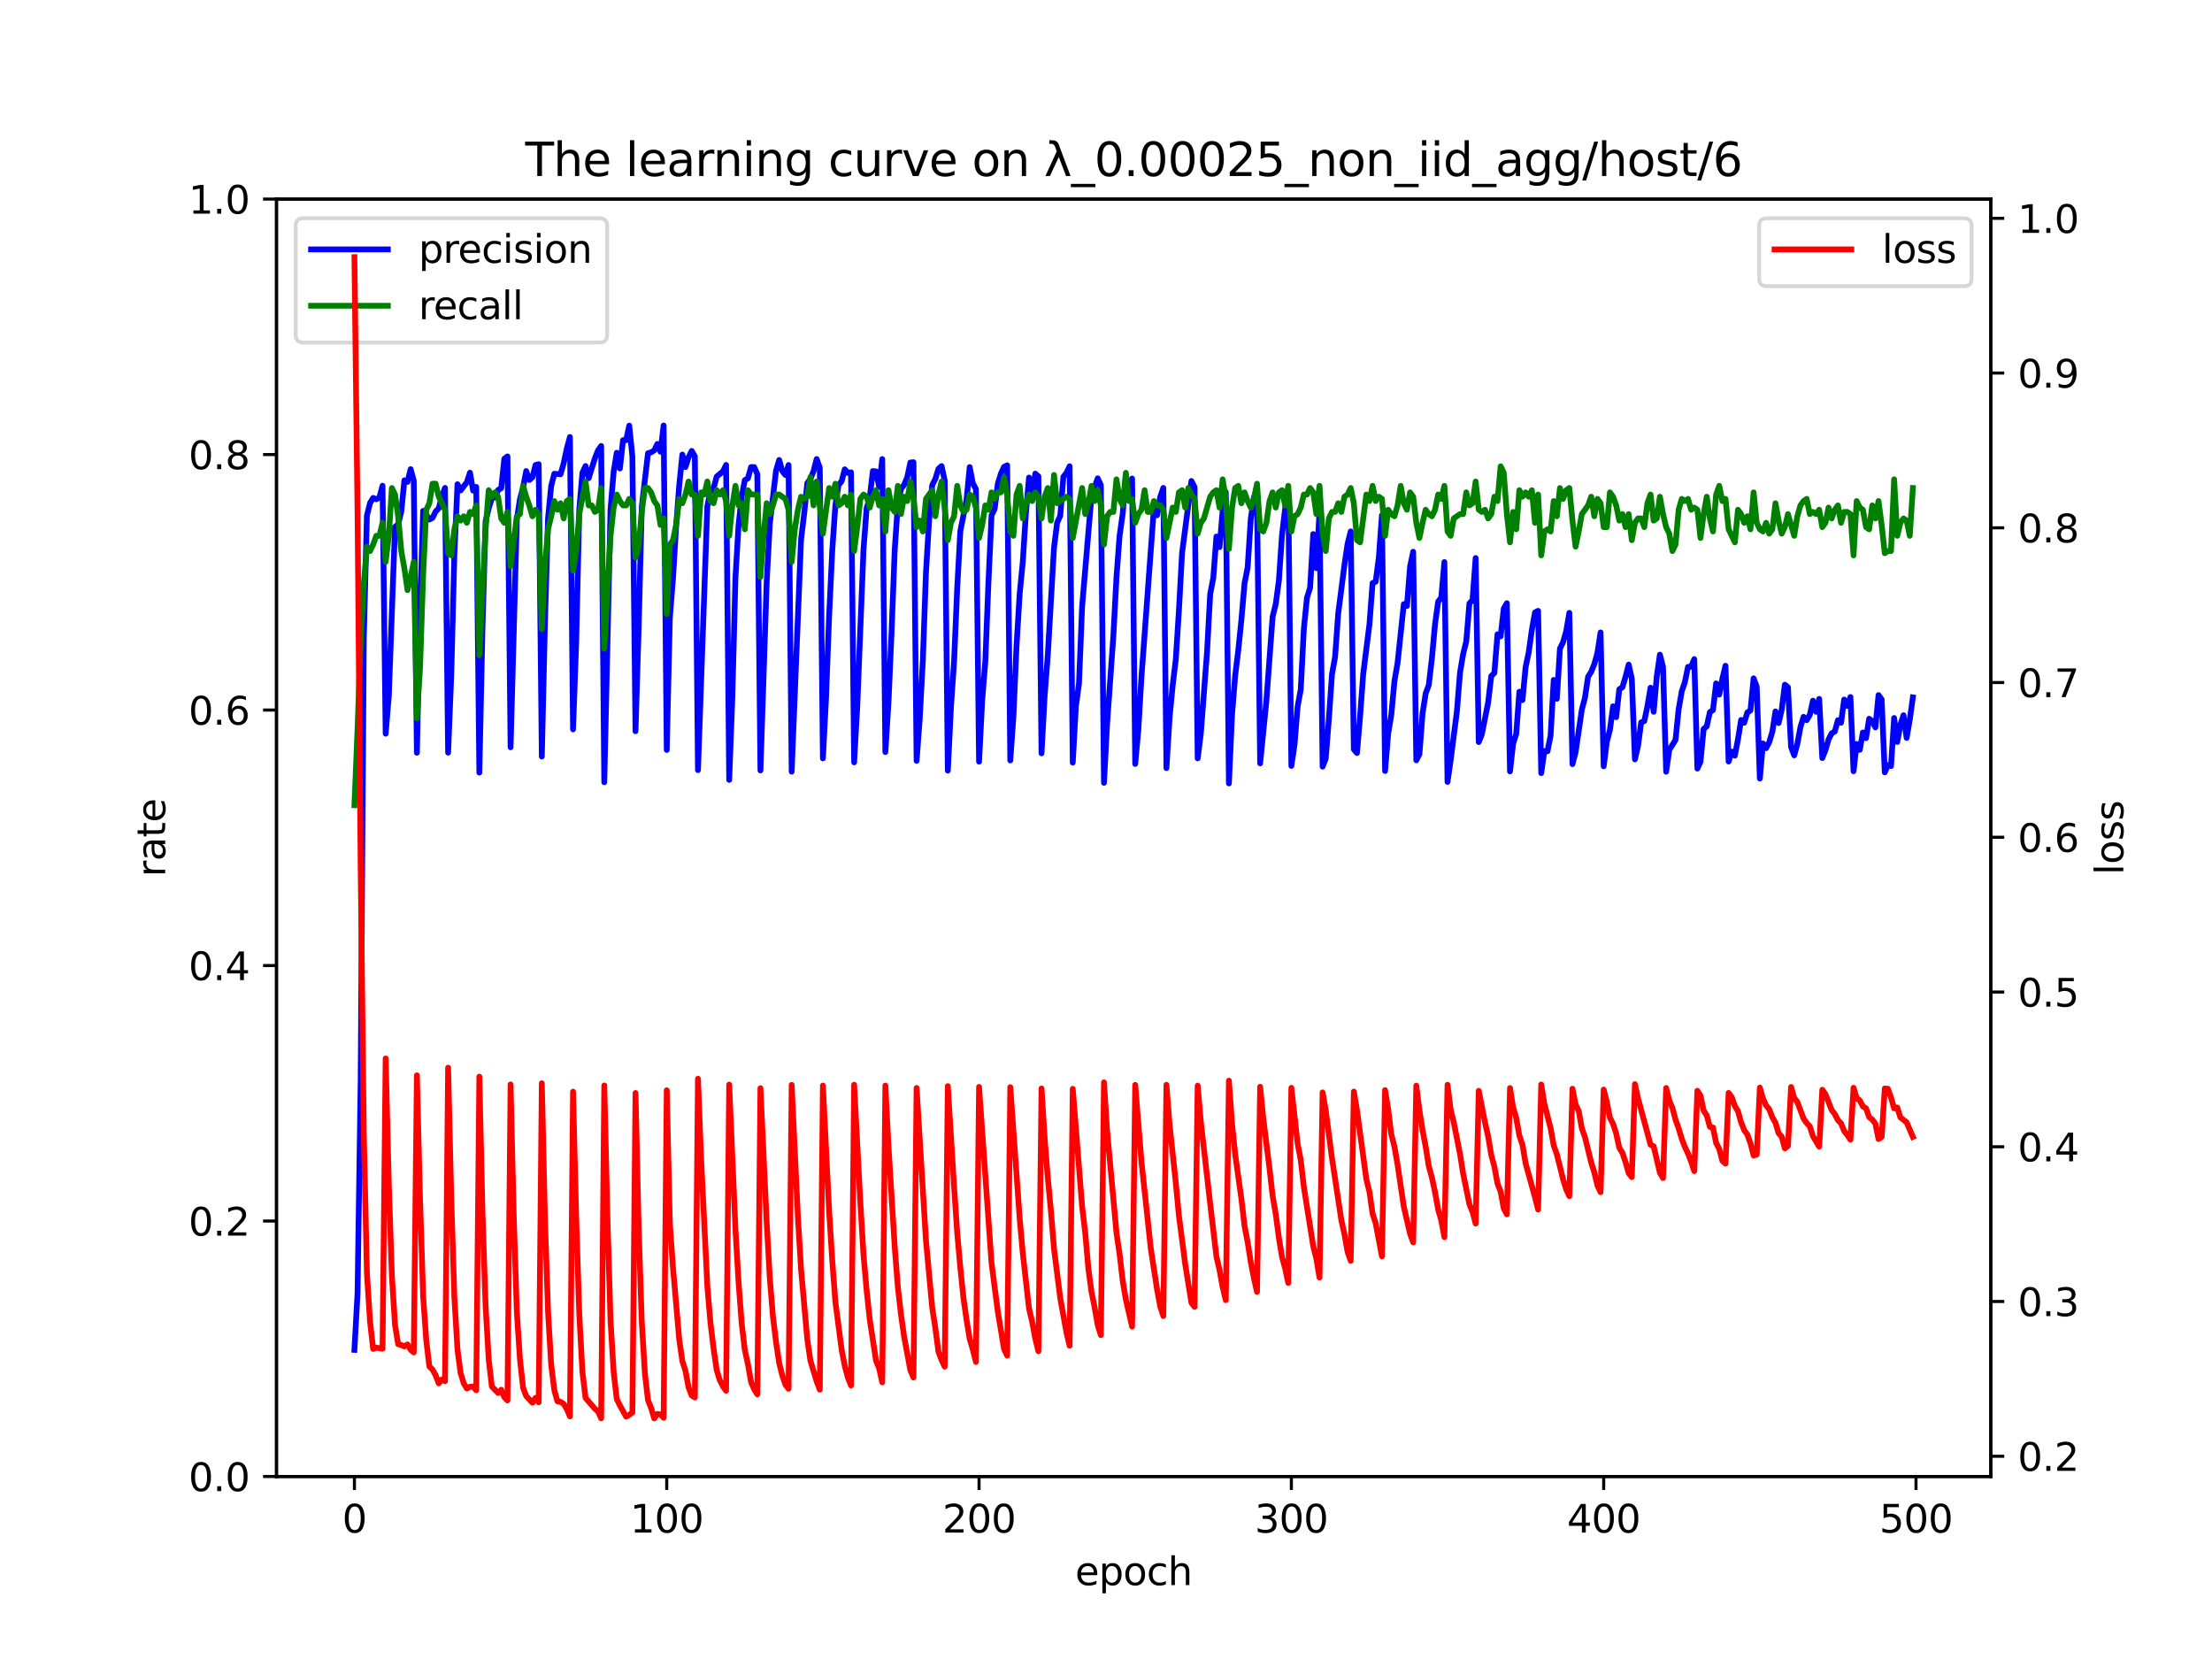 <?xml version="1.0" encoding="utf-8" standalone="no"?>
<!DOCTYPE svg PUBLIC "-//W3C//DTD SVG 1.1//EN"
  "http://www.w3.org/Graphics/SVG/1.1/DTD/svg11.dtd">
<svg xmlns:xlink="http://www.w3.org/1999/xlink" width="576pt" height="432pt" viewBox="0 0 576 432" xmlns="http://www.w3.org/2000/svg" version="1.1">
 <defs>
  <style type="text/css">*{stroke-linejoin: round; stroke-linecap: butt}</style>
 </defs>
 <g id="figure_1">
  <g id="patch_1">
   <path d="M 0 432 
L 576 432 
L 576 0 
L 0 0 
z
" style="fill: #ffffff"/>
  </g>
  <g id="axes_1">
   <g id="patch_2">
    <path d="M 72 384.48 
L 518.4 384.48 
L 518.4 51.84 
L 72 51.84 
z
" style="fill: #ffffff"/>
   </g>
   <g id="matplotlib.axis_1">
    <g id="xtick_1">
     <g id="line2d_1">
      <defs>
       <path id="m3475f35872" d="M 0 0 
L 0 3.5 
" style="stroke: #000000; stroke-width: 0.8"/>
      </defs>
      <g>
       <use xlink:href="#m3475f35872" x="92.291" y="384.48" style="stroke: #000000; stroke-width: 0.8"/>
      </g>
     </g>
     <g id="text_1">
      <!-- 0 -->
      <g transform="translate(89.11 399.078) scale(0.1 -0.1)">
       <defs>
        <path id="DejaVuSans-30" d="M 2034 4250 
Q 1547 4250 1301 3770 
Q 1056 3291 1056 2328 
Q 1056 1369 1301 889 
Q 1547 409 2034 409 
Q 2525 409 2770 889 
Q 3016 1369 3016 2328 
Q 3016 3291 2770 3770 
Q 2525 4250 2034 4250 
z
M 2034 4750 
Q 2819 4750 3233 4129 
Q 3647 3509 3647 2328 
Q 3647 1150 3233 529 
Q 2819 -91 2034 -91 
Q 1250 -91 836 529 
Q 422 1150 422 2328 
Q 422 3509 836 4129 
Q 1250 4750 2034 4750 
z
" transform="scale(0.016)"/>
       </defs>
       <use xlink:href="#DejaVuSans-30"/>
      </g>
     </g>
    </g>
    <g id="xtick_2">
     <g id="line2d_2">
      <g>
       <use xlink:href="#m3475f35872" x="173.617" y="384.48" style="stroke: #000000; stroke-width: 0.8"/>
      </g>
     </g>
     <g id="text_2">
      <!-- 100 -->
      <g transform="translate(164.073 399.078) scale(0.1 -0.1)">
       <defs>
        <path id="DejaVuSans-31" d="M 794 531 
L 1825 531 
L 1825 4091 
L 703 3866 
L 703 4441 
L 1819 4666 
L 2450 4666 
L 2450 531 
L 3481 531 
L 3481 0 
L 794 0 
L 794 531 
z
" transform="scale(0.016)"/>
       </defs>
       <use xlink:href="#DejaVuSans-31"/>
       <use xlink:href="#DejaVuSans-30" x="63.623"/>
       <use xlink:href="#DejaVuSans-30" x="127.246"/>
      </g>
     </g>
    </g>
    <g id="xtick_3">
     <g id="line2d_3">
      <g>
       <use xlink:href="#m3475f35872" x="254.943" y="384.48" style="stroke: #000000; stroke-width: 0.8"/>
      </g>
     </g>
     <g id="text_3">
      <!-- 200 -->
      <g transform="translate(245.4 399.078) scale(0.1 -0.1)">
       <defs>
        <path id="DejaVuSans-32" d="M 1228 531 
L 3431 531 
L 3431 0 
L 469 0 
L 469 531 
Q 828 903 1448 1529 
Q 2069 2156 2228 2338 
Q 2531 2678 2651 2914 
Q 2772 3150 2772 3378 
Q 2772 3750 2511 3984 
Q 2250 4219 1831 4219 
Q 1534 4219 1204 4116 
Q 875 4013 500 3803 
L 500 4441 
Q 881 4594 1212 4672 
Q 1544 4750 1819 4750 
Q 2544 4750 2975 4387 
Q 3406 4025 3406 3419 
Q 3406 3131 3298 2873 
Q 3191 2616 2906 2266 
Q 2828 2175 2409 1742 
Q 1991 1309 1228 531 
z
" transform="scale(0.016)"/>
       </defs>
       <use xlink:href="#DejaVuSans-32"/>
       <use xlink:href="#DejaVuSans-30" x="63.623"/>
       <use xlink:href="#DejaVuSans-30" x="127.246"/>
      </g>
     </g>
    </g>
    <g id="xtick_4">
     <g id="line2d_4">
      <g>
       <use xlink:href="#m3475f35872" x="336.27" y="384.48" style="stroke: #000000; stroke-width: 0.8"/>
      </g>
     </g>
     <g id="text_4">
      <!-- 300 -->
      <g transform="translate(326.726 399.078) scale(0.1 -0.1)">
       <defs>
        <path id="DejaVuSans-33" d="M 2597 2516 
Q 3050 2419 3304 2112 
Q 3559 1806 3559 1356 
Q 3559 666 3084 287 
Q 2609 -91 1734 -91 
Q 1441 -91 1130 -33 
Q 819 25 488 141 
L 488 750 
Q 750 597 1062 519 
Q 1375 441 1716 441 
Q 2309 441 2620 675 
Q 2931 909 2931 1356 
Q 2931 1769 2642 2001 
Q 2353 2234 1838 2234 
L 1294 2234 
L 1294 2753 
L 1863 2753 
Q 2328 2753 2575 2939 
Q 2822 3125 2822 3475 
Q 2822 3834 2567 4026 
Q 2313 4219 1838 4219 
Q 1578 4219 1281 4162 
Q 984 4106 628 3988 
L 628 4550 
Q 988 4650 1302 4700 
Q 1616 4750 1894 4750 
Q 2613 4750 3031 4423 
Q 3450 4097 3450 3541 
Q 3450 3153 3228 2886 
Q 3006 2619 2597 2516 
z
" transform="scale(0.016)"/>
       </defs>
       <use xlink:href="#DejaVuSans-33"/>
       <use xlink:href="#DejaVuSans-30" x="63.623"/>
       <use xlink:href="#DejaVuSans-30" x="127.246"/>
      </g>
     </g>
    </g>
    <g id="xtick_5">
     <g id="line2d_5">
      <g>
       <use xlink:href="#m3475f35872" x="417.596" y="384.48" style="stroke: #000000; stroke-width: 0.8"/>
      </g>
     </g>
     <g id="text_5">
      <!-- 400 -->
      <g transform="translate(408.052 399.078) scale(0.1 -0.1)">
       <defs>
        <path id="DejaVuSans-34" d="M 2419 4116 
L 825 1625 
L 2419 1625 
L 2419 4116 
z
M 2253 4666 
L 3047 4666 
L 3047 1625 
L 3713 1625 
L 3713 1100 
L 3047 1100 
L 3047 0 
L 2419 0 
L 2419 1100 
L 313 1100 
L 313 1709 
L 2253 4666 
z
" transform="scale(0.016)"/>
       </defs>
       <use xlink:href="#DejaVuSans-34"/>
       <use xlink:href="#DejaVuSans-30" x="63.623"/>
       <use xlink:href="#DejaVuSans-30" x="127.246"/>
      </g>
     </g>
    </g>
    <g id="xtick_6">
     <g id="line2d_6">
      <g>
       <use xlink:href="#m3475f35872" x="498.922" y="384.48" style="stroke: #000000; stroke-width: 0.8"/>
      </g>
     </g>
     <g id="text_6">
      <!-- 500 -->
      <g transform="translate(489.379 399.078) scale(0.1 -0.1)">
       <defs>
        <path id="DejaVuSans-35" d="M 691 4666 
L 3169 4666 
L 3169 4134 
L 1269 4134 
L 1269 2991 
Q 1406 3038 1543 3061 
Q 1681 3084 1819 3084 
Q 2600 3084 3056 2656 
Q 3513 2228 3513 1497 
Q 3513 744 3044 326 
Q 2575 -91 1722 -91 
Q 1428 -91 1123 -41 
Q 819 9 494 109 
L 494 744 
Q 775 591 1075 516 
Q 1375 441 1709 441 
Q 2250 441 2565 725 
Q 2881 1009 2881 1497 
Q 2881 1984 2565 2268 
Q 2250 2553 1709 2553 
Q 1456 2553 1204 2497 
Q 953 2441 691 2322 
L 691 4666 
z
" transform="scale(0.016)"/>
       </defs>
       <use xlink:href="#DejaVuSans-35"/>
       <use xlink:href="#DejaVuSans-30" x="63.623"/>
       <use xlink:href="#DejaVuSans-30" x="127.246"/>
      </g>
     </g>
    </g>
    <g id="text_7">
     <!-- epoch -->
     <g transform="translate(279.972 412.757) scale(0.1 -0.1)">
      <defs>
       <path id="DejaVuSans-65" d="M 3597 1894 
L 3597 1613 
L 953 1613 
Q 991 1019 1311 708 
Q 1631 397 2203 397 
Q 2534 397 2845 478 
Q 3156 559 3463 722 
L 3463 178 
Q 3153 47 2828 -22 
Q 2503 -91 2169 -91 
Q 1331 -91 842 396 
Q 353 884 353 1716 
Q 353 2575 817 3079 
Q 1281 3584 2069 3584 
Q 2775 3584 3186 3129 
Q 3597 2675 3597 1894 
z
M 3022 2063 
Q 3016 2534 2758 2815 
Q 2500 3097 2075 3097 
Q 1594 3097 1305 2825 
Q 1016 2553 972 2059 
L 3022 2063 
z
" transform="scale(0.016)"/>
       <path id="DejaVuSans-70" d="M 1159 525 
L 1159 -1331 
L 581 -1331 
L 581 3500 
L 1159 3500 
L 1159 2969 
Q 1341 3281 1617 3432 
Q 1894 3584 2278 3584 
Q 2916 3584 3314 3078 
Q 3713 2572 3713 1747 
Q 3713 922 3314 415 
Q 2916 -91 2278 -91 
Q 1894 -91 1617 61 
Q 1341 213 1159 525 
z
M 3116 1747 
Q 3116 2381 2855 2742 
Q 2594 3103 2138 3103 
Q 1681 3103 1420 2742 
Q 1159 2381 1159 1747 
Q 1159 1113 1420 752 
Q 1681 391 2138 391 
Q 2594 391 2855 752 
Q 3116 1113 3116 1747 
z
" transform="scale(0.016)"/>
       <path id="DejaVuSans-6f" d="M 1959 3097 
Q 1497 3097 1228 2736 
Q 959 2375 959 1747 
Q 959 1119 1226 758 
Q 1494 397 1959 397 
Q 2419 397 2687 759 
Q 2956 1122 2956 1747 
Q 2956 2369 2687 2733 
Q 2419 3097 1959 3097 
z
M 1959 3584 
Q 2709 3584 3137 3096 
Q 3566 2609 3566 1747 
Q 3566 888 3137 398 
Q 2709 -91 1959 -91 
Q 1206 -91 779 398 
Q 353 888 353 1747 
Q 353 2609 779 3096 
Q 1206 3584 1959 3584 
z
" transform="scale(0.016)"/>
       <path id="DejaVuSans-63" d="M 3122 3366 
L 3122 2828 
Q 2878 2963 2633 3030 
Q 2388 3097 2138 3097 
Q 1578 3097 1268 2742 
Q 959 2388 959 1747 
Q 959 1106 1268 751 
Q 1578 397 2138 397 
Q 2388 397 2633 464 
Q 2878 531 3122 666 
L 3122 134 
Q 2881 22 2623 -34 
Q 2366 -91 2075 -91 
Q 1284 -91 818 406 
Q 353 903 353 1747 
Q 353 2603 823 3093 
Q 1294 3584 2113 3584 
Q 2378 3584 2631 3529 
Q 2884 3475 3122 3366 
z
" transform="scale(0.016)"/>
       <path id="DejaVuSans-68" d="M 3513 2113 
L 3513 0 
L 2938 0 
L 2938 2094 
Q 2938 2591 2744 2837 
Q 2550 3084 2163 3084 
Q 1697 3084 1428 2787 
Q 1159 2491 1159 1978 
L 1159 0 
L 581 0 
L 581 4863 
L 1159 4863 
L 1159 2956 
Q 1366 3272 1645 3428 
Q 1925 3584 2291 3584 
Q 2894 3584 3203 3211 
Q 3513 2838 3513 2113 
z
" transform="scale(0.016)"/>
      </defs>
      <use xlink:href="#DejaVuSans-65"/>
      <use xlink:href="#DejaVuSans-70" x="61.523"/>
      <use xlink:href="#DejaVuSans-6f" x="125"/>
      <use xlink:href="#DejaVuSans-63" x="186.182"/>
      <use xlink:href="#DejaVuSans-68" x="241.162"/>
     </g>
    </g>
   </g>
   <g id="matplotlib.axis_2">
    <g id="ytick_1">
     <g id="line2d_7">
      <defs>
       <path id="me3a78843a2" d="M 0 0 
L -3.5 0 
" style="stroke: #000000; stroke-width: 0.8"/>
      </defs>
      <g>
       <use xlink:href="#me3a78843a2" x="72" y="384.48" style="stroke: #000000; stroke-width: 0.8"/>
      </g>
     </g>
     <g id="text_8">
      <!-- 0.0 -->
      <g transform="translate(49.097 388.279) scale(0.1 -0.1)">
       <defs>
        <path id="DejaVuSans-2e" d="M 684 794 
L 1344 794 
L 1344 0 
L 684 0 
L 684 794 
z
" transform="scale(0.016)"/>
       </defs>
       <use xlink:href="#DejaVuSans-30"/>
       <use xlink:href="#DejaVuSans-2e" x="63.623"/>
       <use xlink:href="#DejaVuSans-30" x="95.41"/>
      </g>
     </g>
    </g>
    <g id="ytick_2">
     <g id="line2d_8">
      <g>
       <use xlink:href="#me3a78843a2" x="72" y="317.952" style="stroke: #000000; stroke-width: 0.8"/>
      </g>
     </g>
     <g id="text_9">
      <!-- 0.2 -->
      <g transform="translate(49.097 321.751) scale(0.1 -0.1)">
       <use xlink:href="#DejaVuSans-30"/>
       <use xlink:href="#DejaVuSans-2e" x="63.623"/>
       <use xlink:href="#DejaVuSans-32" x="95.41"/>
      </g>
     </g>
    </g>
    <g id="ytick_3">
     <g id="line2d_9">
      <g>
       <use xlink:href="#me3a78843a2" x="72" y="251.424" style="stroke: #000000; stroke-width: 0.8"/>
      </g>
     </g>
     <g id="text_10">
      <!-- 0.4 -->
      <g transform="translate(49.097 255.223) scale(0.1 -0.1)">
       <use xlink:href="#DejaVuSans-30"/>
       <use xlink:href="#DejaVuSans-2e" x="63.623"/>
       <use xlink:href="#DejaVuSans-34" x="95.41"/>
      </g>
     </g>
    </g>
    <g id="ytick_4">
     <g id="line2d_10">
      <g>
       <use xlink:href="#me3a78843a2" x="72" y="184.896" style="stroke: #000000; stroke-width: 0.8"/>
      </g>
     </g>
     <g id="text_11">
      <!-- 0.6 -->
      <g transform="translate(49.097 188.695) scale(0.1 -0.1)">
       <defs>
        <path id="DejaVuSans-36" d="M 2113 2584 
Q 1688 2584 1439 2293 
Q 1191 2003 1191 1497 
Q 1191 994 1439 701 
Q 1688 409 2113 409 
Q 2538 409 2786 701 
Q 3034 994 3034 1497 
Q 3034 2003 2786 2293 
Q 2538 2584 2113 2584 
z
M 3366 4563 
L 3366 3988 
Q 3128 4100 2886 4159 
Q 2644 4219 2406 4219 
Q 1781 4219 1451 3797 
Q 1122 3375 1075 2522 
Q 1259 2794 1537 2939 
Q 1816 3084 2150 3084 
Q 2853 3084 3261 2657 
Q 3669 2231 3669 1497 
Q 3669 778 3244 343 
Q 2819 -91 2113 -91 
Q 1303 -91 875 529 
Q 447 1150 447 2328 
Q 447 3434 972 4092 
Q 1497 4750 2381 4750 
Q 2619 4750 2861 4703 
Q 3103 4656 3366 4563 
z
" transform="scale(0.016)"/>
       </defs>
       <use xlink:href="#DejaVuSans-30"/>
       <use xlink:href="#DejaVuSans-2e" x="63.623"/>
       <use xlink:href="#DejaVuSans-36" x="95.41"/>
      </g>
     </g>
    </g>
    <g id="ytick_5">
     <g id="line2d_11">
      <g>
       <use xlink:href="#me3a78843a2" x="72" y="118.368" style="stroke: #000000; stroke-width: 0.8"/>
      </g>
     </g>
     <g id="text_12">
      <!-- 0.8 -->
      <g transform="translate(49.097 122.167) scale(0.1 -0.1)">
       <defs>
        <path id="DejaVuSans-38" d="M 2034 2216 
Q 1584 2216 1326 1975 
Q 1069 1734 1069 1313 
Q 1069 891 1326 650 
Q 1584 409 2034 409 
Q 2484 409 2743 651 
Q 3003 894 3003 1313 
Q 3003 1734 2745 1975 
Q 2488 2216 2034 2216 
z
M 1403 2484 
Q 997 2584 770 2862 
Q 544 3141 544 3541 
Q 544 4100 942 4425 
Q 1341 4750 2034 4750 
Q 2731 4750 3128 4425 
Q 3525 4100 3525 3541 
Q 3525 3141 3298 2862 
Q 3072 2584 2669 2484 
Q 3125 2378 3379 2068 
Q 3634 1759 3634 1313 
Q 3634 634 3220 271 
Q 2806 -91 2034 -91 
Q 1263 -91 848 271 
Q 434 634 434 1313 
Q 434 1759 690 2068 
Q 947 2378 1403 2484 
z
M 1172 3481 
Q 1172 3119 1398 2916 
Q 1625 2713 2034 2713 
Q 2441 2713 2670 2916 
Q 2900 3119 2900 3481 
Q 2900 3844 2670 4047 
Q 2441 4250 2034 4250 
Q 1625 4250 1398 4047 
Q 1172 3844 1172 3481 
z
" transform="scale(0.016)"/>
       </defs>
       <use xlink:href="#DejaVuSans-30"/>
       <use xlink:href="#DejaVuSans-2e" x="63.623"/>
       <use xlink:href="#DejaVuSans-38" x="95.41"/>
      </g>
     </g>
    </g>
    <g id="ytick_6">
     <g id="line2d_12">
      <g>
       <use xlink:href="#me3a78843a2" x="72" y="51.84" style="stroke: #000000; stroke-width: 0.8"/>
      </g>
     </g>
     <g id="text_13">
      <!-- 1.0 -->
      <g transform="translate(49.097 55.639) scale(0.1 -0.1)">
       <use xlink:href="#DejaVuSans-31"/>
       <use xlink:href="#DejaVuSans-2e" x="63.623"/>
       <use xlink:href="#DejaVuSans-30" x="95.41"/>
      </g>
     </g>
    </g>
    <g id="text_14">
     <!-- rate -->
     <g transform="translate(43.017 228.316) rotate(-90) scale(0.1 -0.1)">
      <defs>
       <path id="DejaVuSans-72" d="M 2631 2963 
Q 2534 3019 2420 3045 
Q 2306 3072 2169 3072 
Q 1681 3072 1420 2755 
Q 1159 2438 1159 1844 
L 1159 0 
L 581 0 
L 581 3500 
L 1159 3500 
L 1159 2956 
Q 1341 3275 1631 3429 
Q 1922 3584 2338 3584 
Q 2397 3584 2469 3576 
Q 2541 3569 2628 3553 
L 2631 2963 
z
" transform="scale(0.016)"/>
       <path id="DejaVuSans-61" d="M 2194 1759 
Q 1497 1759 1228 1600 
Q 959 1441 959 1056 
Q 959 750 1161 570 
Q 1363 391 1709 391 
Q 2188 391 2477 730 
Q 2766 1069 2766 1631 
L 2766 1759 
L 2194 1759 
z
M 3341 1997 
L 3341 0 
L 2766 0 
L 2766 531 
Q 2569 213 2275 61 
Q 1981 -91 1556 -91 
Q 1019 -91 701 211 
Q 384 513 384 1019 
Q 384 1609 779 1909 
Q 1175 2209 1959 2209 
L 2766 2209 
L 2766 2266 
Q 2766 2663 2505 2880 
Q 2244 3097 1772 3097 
Q 1472 3097 1187 3025 
Q 903 2953 641 2809 
L 641 3341 
Q 956 3463 1253 3523 
Q 1550 3584 1831 3584 
Q 2591 3584 2966 3190 
Q 3341 2797 3341 1997 
z
" transform="scale(0.016)"/>
       <path id="DejaVuSans-74" d="M 1172 4494 
L 1172 3500 
L 2356 3500 
L 2356 3053 
L 1172 3053 
L 1172 1153 
Q 1172 725 1289 603 
Q 1406 481 1766 481 
L 2356 481 
L 2356 0 
L 1766 0 
Q 1100 0 847 248 
Q 594 497 594 1153 
L 594 3053 
L 172 3053 
L 172 3500 
L 594 3500 
L 594 4494 
L 1172 4494 
z
" transform="scale(0.016)"/>
      </defs>
      <use xlink:href="#DejaVuSans-72"/>
      <use xlink:href="#DejaVuSans-61" x="41.113"/>
      <use xlink:href="#DejaVuSans-74" x="102.393"/>
      <use xlink:href="#DejaVuSans-65" x="141.602"/>
     </g>
    </g>
   </g>
   <g id="line2d_13">
    <path d="M 92.291 351.504 
L 93.104 336.802 
L 93.917 281.718 
L 94.731 166.085 
L 95.544 134.269 
L 96.357 130.983 
L 97.17 129.654 
L 97.984 130.005 
L 98.797 129.554 
L 99.61 126.478 
L 100.424 191.053 
L 101.237 181.33 
L 102.863 137.188 
L 103.677 136.543 
L 104.49 133.231 
L 105.303 125.07 
L 106.116 125.478 
L 106.93 122.17 
L 107.743 125.144 
L 108.556 196.02 
L 109.369 159.085 
L 110.183 133.031 
L 110.996 134.015 
L 111.809 135.278 
L 112.622 134.863 
L 113.436 133.213 
L 114.249 132.344 
L 115.062 129.304 
L 115.876 127.046 
L 116.689 195.984 
L 117.502 175.842 
L 118.315 144.362 
L 119.129 126.085 
L 119.942 127.705 
L 121.568 125.563 
L 122.382 123.078 
L 123.195 127.756 
L 124.008 126.785 
L 124.821 201.189 
L 125.635 163.446 
L 126.448 135.713 
L 127.261 132.362 
L 128.074 129.776 
L 128.888 129.512 
L 129.701 127.595 
L 130.514 127.122 
L 131.328 119.455 
L 132.141 118.847 
L 132.954 194.594 
L 134.581 135.282 
L 135.394 129.973 
L 136.207 126.952 
L 137.02 122.664 
L 137.834 124.986 
L 138.647 124.255 
L 139.46 121.091 
L 140.273 120.867 
L 141.087 197.009 
L 141.9 162.189 
L 142.713 134.857 
L 143.526 126.538 
L 144.34 123.369 
L 145.966 123.494 
L 146.78 120.641 
L 147.593 116.818 
L 148.406 113.796 
L 149.219 189.935 
L 150.033 167.474 
L 150.846 132.583 
L 151.659 123.12 
L 152.472 121.355 
L 153.286 124.532 
L 154.912 119.324 
L 155.725 117.287 
L 156.539 116.127 
L 157.352 203.687 
L 158.978 132.674 
L 159.792 122.827 
L 160.605 117.896 
L 161.418 121.993 
L 162.232 114.625 
L 163.045 114.625 
L 163.858 110.827 
L 164.671 118.842 
L 165.485 190.402 
L 166.298 163.751 
L 167.111 132.015 
L 168.738 118.017 
L 169.551 117.779 
L 170.364 117.297 
L 171.177 115.601 
L 171.991 117.637 
L 172.804 110.797 
L 173.617 195.285 
L 174.43 160.808 
L 175.244 150.601 
L 176.057 137.118 
L 176.87 126.397 
L 177.684 118.368 
L 178.497 121.625 
L 179.31 119.063 
L 180.123 117.423 
L 180.937 118.838 
L 181.75 200.53 
L 184.19 131.828 
L 185.003 127.856 
L 185.816 127.101 
L 186.629 124.103 
L 188.256 122.749 
L 189.069 121.067 
L 189.882 203.078 
L 190.696 181.629 
L 191.509 150.4 
L 192.322 136.663 
L 193.136 129.304 
L 193.949 125.033 
L 194.762 124.551 
L 195.575 121.625 
L 196.389 121.625 
L 197.202 123.45 
L 198.015 200.618 
L 199.642 151.632 
L 200.455 136.4 
L 202.081 122.54 
L 202.895 119.774 
L 203.708 122.664 
L 204.521 123.7 
L 205.334 121.091 
L 206.148 200.939 
L 208.588 140.544 
L 209.401 133.746 
L 210.214 125.824 
L 211.027 124.693 
L 211.841 122.702 
L 212.654 119.525 
L 213.467 121.777 
L 214.28 197.478 
L 215.094 181.884 
L 215.907 160.256 
L 216.72 143.289 
L 217.533 131.541 
L 218.347 126.337 
L 219.16 125.31 
L 219.973 122.206 
L 220.786 123.162 
L 221.6 122.996 
L 222.413 198.516 
L 223.226 183.978 
L 224.853 143.142 
L 225.666 132.344 
L 226.479 129.57 
L 227.293 122.664 
L 228.106 122.749 
L 228.919 126.785 
L 229.732 119.545 
L 230.546 195.825 
L 231.359 182.853 
L 232.172 164.365 
L 232.985 143.153 
L 233.799 131.252 
L 234.612 127.308 
L 235.425 126.269 
L 236.238 124.279 
L 237.052 120.443 
L 237.865 120.359 
L 238.678 198.116 
L 239.491 187.227 
L 240.305 172.001 
L 241.118 149.122 
L 241.931 135.551 
L 242.745 126.329 
L 243.558 124.715 
L 244.371 122.083 
L 245.184 121.355 
L 245.998 125.114 
L 246.811 200.675 
L 247.624 184.166 
L 248.437 172.32 
L 249.251 153.255 
L 250.064 138.304 
L 251.69 130.142 
L 252.504 121.625 
L 253.317 125.824 
L 254.13 127.361 
L 254.943 198.339 
L 255.757 182.405 
L 256.57 172.369 
L 257.383 151.737 
L 258.197 134.171 
L 259.01 132.48 
L 259.823 126.014 
L 260.636 123.326 
L 261.45 121.569 
L 262.263 121.164 
L 263.076 198.013 
L 263.889 186.632 
L 264.703 168.144 
L 265.516 154.656 
L 266.329 146.34 
L 267.142 133.6 
L 267.956 124.353 
L 268.769 128.735 
L 269.582 123.326 
L 270.395 124.028 
L 271.209 196.169 
L 272.022 181.2 
L 272.835 170.707 
L 274.462 142.608 
L 275.275 136.109 
L 276.088 134.304 
L 276.902 124.153 
L 277.715 123.12 
L 278.528 121.408 
L 279.341 198.58 
L 280.155 183.985 
L 280.968 177.966 
L 281.781 157.906 
L 284.221 129.12 
L 285.847 124.551 
L 286.661 126.337 
L 287.474 203.844 
L 288.287 188.444 
L 289.914 165.677 
L 290.727 150.306 
L 291.54 139.491 
L 292.354 133.738 
L 293.167 124.006 
L 293.98 128.735 
L 294.793 124.605 
L 295.607 198.929 
L 296.42 190.074 
L 297.233 176.288 
L 300.486 132.191 
L 301.299 134.16 
L 302.113 129.437 
L 302.926 127.046 
L 303.739 200.012 
L 304.553 186.877 
L 305.366 178.428 
L 306.179 171.667 
L 306.992 158.902 
L 307.806 144.005 
L 310.245 125.25 
L 311.059 126.841 
L 311.872 197.478 
L 312.685 191.064 
L 314.312 169.78 
L 315.125 154.739 
L 315.938 150.496 
L 316.751 139.717 
L 317.565 142.461 
L 318.378 132.945 
L 319.191 128.165 
L 320.005 204.001 
L 320.818 186.141 
L 321.631 176.007 
L 322.444 169.326 
L 323.258 161.392 
L 324.071 151.94 
L 324.884 147.784 
L 325.697 135.14 
L 326.511 129.475 
L 327.324 130.272 
L 328.137 198.781 
L 329.764 182.504 
L 331.39 160.578 
L 332.203 157.286 
L 333.017 151.22 
L 333.83 139.32 
L 334.643 132.463 
L 335.457 128.257 
L 336.27 199.444 
L 337.083 194.031 
L 337.896 183.991 
L 338.71 179.566 
L 339.523 163.697 
L 340.336 155.632 
L 341.149 153.056 
L 341.963 139.063 
L 342.776 147.948 
L 343.589 133.348 
L 344.402 199.633 
L 345.216 197.535 
L 346.029 187.31 
L 346.842 175.58 
L 347.655 171.052 
L 348.469 159.71 
L 350.095 147.106 
L 350.909 141.583 
L 351.722 138.38 
L 352.535 195.125 
L 353.348 196.086 
L 354.162 186.644 
L 354.975 175.514 
L 356.601 162.555 
L 357.415 151.836 
L 358.228 151.476 
L 359.041 145.213 
L 359.854 134.166 
L 360.668 200.764 
L 361.481 190.984 
L 362.294 186.15 
L 363.107 177.4 
L 363.921 172.671 
L 365.547 157.311 
L 366.361 157.796 
L 367.174 147.552 
L 367.987 143.676 
L 368.8 197.981 
L 369.614 196.39 
L 370.427 185.801 
L 371.24 180.589 
L 372.053 178.383 
L 372.867 171.398 
L 373.68 162.554 
L 374.493 156.672 
L 375.306 155.599 
L 376.12 146.358 
L 376.933 203.607 
L 377.746 197.909 
L 379.373 185.257 
L 380.186 175.162 
L 380.999 170.295 
L 381.812 167.04 
L 382.626 157.125 
L 383.439 156.268 
L 384.252 145.313 
L 385.066 193.233 
L 385.879 191.166 
L 387.505 182.977 
L 388.319 176.051 
L 389.132 175.246 
L 389.945 165.162 
L 390.758 165.7 
L 391.572 158.48 
L 392.385 157.073 
L 393.198 200.866 
L 394.011 193.663 
L 394.825 191.105 
L 395.638 180.125 
L 396.451 182.296 
L 397.264 173.73 
L 398.078 169.858 
L 398.891 164.015 
L 399.704 159.474 
L 400.518 159.063 
L 401.331 201.312 
L 402.144 195.579 
L 402.957 195.638 
L 403.771 191.549 
L 404.584 177.042 
L 405.397 181.964 
L 406.21 168.88 
L 407.024 167.226 
L 407.837 164.336 
L 408.65 159.59 
L 409.463 198.977 
L 410.277 195.911 
L 411.903 184.806 
L 412.716 181.706 
L 413.53 176.231 
L 414.343 174.954 
L 415.156 172.931 
L 415.97 170.027 
L 416.783 164.682 
L 417.596 199.539 
L 418.409 193.212 
L 419.223 190.047 
L 420.036 183.918 
L 420.849 186.754 
L 421.662 179.492 
L 422.476 178.958 
L 423.289 176.223 
L 424.102 173.06 
L 424.915 176.701 
L 425.729 197.742 
L 426.542 194.215 
L 427.355 188.102 
L 428.168 187.777 
L 428.982 183.911 
L 429.795 179.079 
L 430.608 185.349 
L 431.422 176.108 
L 432.235 170.471 
L 433.048 173.665 
L 433.861 200.94 
L 434.675 195.272 
L 436.301 192.675 
L 437.114 184.716 
L 437.928 179.988 
L 438.741 177.617 
L 439.554 173.652 
L 440.367 173.618 
L 441.181 171.629 
L 441.994 200.14 
L 442.807 198.339 
L 443.62 189.817 
L 444.434 189.141 
L 445.247 185.438 
L 446.06 184.896 
L 446.874 177.951 
L 447.687 180.878 
L 448.5 176.753 
L 449.313 173.354 
L 450.127 198.304 
L 450.94 195.708 
L 451.753 196.77 
L 452.566 192.489 
L 453.38 187.475 
L 454.193 188.205 
L 455.006 185.526 
L 455.819 184.988 
L 456.633 176.637 
L 457.446 178.805 
L 458.259 202.737 
L 459.072 193.585 
L 459.886 194.832 
L 460.699 193.267 
L 461.512 190.588 
L 462.326 185.252 
L 463.139 188.285 
L 463.952 184.804 
L 464.765 178.29 
L 465.579 178.958 
L 466.392 194.524 
L 467.205 196.692 
L 468.018 193.784 
L 468.832 189.349 
L 469.645 186.658 
L 470.458 187.522 
L 471.271 186.15 
L 472.085 182.439 
L 472.898 185.346 
L 473.711 181.984 
L 474.524 197.397 
L 475.338 195.323 
L 476.151 192.556 
L 476.964 190.952 
L 477.778 190.476 
L 478.591 187.539 
L 479.404 188.205 
L 480.217 182.162 
L 481.031 183.811 
L 481.844 181.505 
L 482.657 200.835 
L 483.47 193.732 
L 484.284 195.249 
L 485.097 190.73 
L 485.91 192.2 
L 486.723 187.159 
L 487.537 187.8 
L 488.35 189.408 
L 489.163 180.999 
L 489.976 182.124 
L 490.79 201.118 
L 491.603 199.245 
L 492.416 199.487 
L 493.23 186.962 
L 494.043 193.201 
L 494.856 188.731 
L 495.669 186.245 
L 496.483 192.152 
L 497.296 187.444 
L 498.109 181.596 
L 498.109 181.596 
" clip-path="url(#p1ac7c603ba)" style="fill: none; stroke: #0000ff; stroke-width: 1.5; stroke-linecap: square"/>
   </g>
   <g id="line2d_14">
    <path d="M 92.291 209.674 
L 93.104 189.874 
L 93.917 167.246 
L 94.731 151.971 
L 95.544 142.354 
L 96.357 143.486 
L 97.17 141.789 
L 97.984 139.526 
L 98.797 139.526 
L 99.61 136.131 
L 100.424 146.314 
L 101.237 139.526 
L 102.05 127.08 
L 102.863 128.777 
L 103.677 134.434 
L 104.49 143.486 
L 105.303 148.011 
L 106.116 153.669 
L 106.93 150.274 
L 107.743 146.314 
L 108.556 187.046 
L 109.369 174.034 
L 110.183 149.709 
L 110.996 132.737 
L 111.809 131.04 
L 112.622 125.949 
L 113.436 125.949 
L 114.249 129.343 
L 115.876 132.737 
L 116.689 144.051 
L 117.502 144.617 
L 118.315 137.829 
L 119.129 134.434 
L 119.942 135.566 
L 120.755 134.434 
L 121.568 136.131 
L 122.382 133.303 
L 123.195 133.869 
L 124.008 131.606 
L 124.821 170.64 
L 126.448 137.829 
L 127.261 127.646 
L 128.074 129.343 
L 128.888 128.211 
L 129.701 129.343 
L 130.514 135 
L 131.328 136.131 
L 132.141 133.303 
L 132.954 147.446 
L 134.581 134.434 
L 135.394 133.869 
L 136.207 126.514 
L 137.02 129.343 
L 137.834 131.606 
L 138.647 134.434 
L 139.46 132.737 
L 140.273 133.869 
L 141.087 163.851 
L 141.9 147.446 
L 142.713 137.829 
L 143.526 134.434 
L 144.34 130.474 
L 145.153 132.737 
L 145.966 131.04 
L 146.78 135 
L 147.593 130.474 
L 148.406 129.909 
L 149.219 148.577 
L 150.033 143.486 
L 150.846 133.869 
L 152.472 125.383 
L 153.286 131.606 
L 154.099 131.606 
L 154.912 133.303 
L 155.725 132.737 
L 156.539 127.08 
L 157.352 168.943 
L 158.978 139.526 
L 159.792 132.171 
L 160.605 128.777 
L 161.418 130.474 
L 162.232 131.606 
L 163.045 131.606 
L 163.858 129.909 
L 164.671 131.04 
L 165.485 145.183 
L 166.298 142.354 
L 167.111 133.303 
L 167.924 127.08 
L 168.738 127.08 
L 169.551 128.211 
L 170.364 130.474 
L 171.177 131.606 
L 171.991 136.697 
L 172.804 135 
L 173.617 159.891 
L 174.43 141.789 
L 175.244 140.657 
L 176.057 136.697 
L 176.87 129.909 
L 177.684 131.04 
L 178.497 128.777 
L 179.31 125.383 
L 180.123 128.777 
L 180.937 128.777 
L 181.75 139.526 
L 182.563 128.211 
L 183.376 128.777 
L 184.19 125.383 
L 185.003 130.474 
L 185.816 131.04 
L 186.629 127.646 
L 187.443 128.777 
L 188.256 127.646 
L 189.069 130.474 
L 189.882 139.526 
L 190.696 131.606 
L 191.509 126.514 
L 192.322 131.606 
L 193.136 131.04 
L 193.949 137.829 
L 194.762 127.646 
L 195.575 128.777 
L 197.202 128.777 
L 198.015 150.274 
L 198.828 139.526 
L 199.642 131.04 
L 200.455 133.869 
L 201.268 131.606 
L 202.081 128.777 
L 202.895 128.777 
L 204.521 129.909 
L 205.334 132.737 
L 206.148 146.314 
L 206.961 137.829 
L 207.774 132.737 
L 208.588 129.343 
L 209.401 129.909 
L 210.214 129.343 
L 211.027 124.251 
L 211.841 131.606 
L 212.654 125.383 
L 213.467 131.606 
L 214.28 138.96 
L 215.907 127.08 
L 216.72 129.343 
L 217.533 125.949 
L 218.347 131.606 
L 219.16 131.04 
L 219.973 129.343 
L 220.786 131.606 
L 221.6 128.777 
L 222.413 143.486 
L 223.226 137.263 
L 224.039 129.909 
L 224.853 128.777 
L 225.666 129.343 
L 226.479 132.171 
L 227.293 129.343 
L 228.106 127.646 
L 228.919 131.606 
L 229.732 129.909 
L 230.546 138.394 
L 231.359 127.646 
L 232.172 132.171 
L 232.985 133.303 
L 233.799 126.514 
L 234.612 133.869 
L 235.425 129.343 
L 236.238 130.474 
L 237.052 125.383 
L 237.865 129.343 
L 238.678 137.263 
L 239.491 135.566 
L 240.305 138.394 
L 241.118 129.909 
L 242.745 127.646 
L 243.558 134.434 
L 244.371 128.777 
L 245.184 125.383 
L 245.998 132.171 
L 246.811 140.657 
L 247.624 136.131 
L 248.437 134.434 
L 249.251 126.514 
L 250.064 131.606 
L 250.877 133.303 
L 251.69 132.737 
L 252.504 128.777 
L 253.317 129.343 
L 254.13 132.171 
L 254.943 140.091 
L 255.757 136.697 
L 256.57 131.606 
L 257.383 132.737 
L 258.197 128.211 
L 259.01 129.909 
L 259.823 128.211 
L 260.636 128.211 
L 261.45 124.251 
L 262.263 128.777 
L 263.076 138.394 
L 263.889 139.526 
L 264.703 128.777 
L 265.516 126.514 
L 266.329 135 
L 267.142 131.04 
L 267.956 128.777 
L 268.769 130.474 
L 269.582 128.211 
L 270.395 129.343 
L 271.209 135 
L 272.022 129.343 
L 272.835 127.08 
L 273.649 135.566 
L 274.462 123.686 
L 275.275 131.04 
L 277.715 129.343 
L 278.528 129.909 
L 279.341 140.091 
L 281.781 127.08 
L 282.594 133.869 
L 283.408 131.04 
L 284.221 126.514 
L 285.034 130.474 
L 285.847 127.646 
L 286.661 131.606 
L 287.474 141.789 
L 288.287 134.434 
L 289.101 133.303 
L 289.914 133.303 
L 290.727 124.817 
L 291.54 129.909 
L 292.354 131.606 
L 293.167 123.12 
L 293.98 130.474 
L 294.793 129.909 
L 295.607 136.131 
L 296.42 133.869 
L 297.233 132.737 
L 298.046 127.646 
L 298.86 133.303 
L 299.673 133.303 
L 300.486 130.474 
L 301.299 131.606 
L 302.113 131.606 
L 302.926 132.737 
L 303.739 140.091 
L 305.366 132.171 
L 306.179 133.303 
L 306.992 128.211 
L 307.806 127.646 
L 308.619 132.171 
L 309.432 127.08 
L 310.245 128.777 
L 311.059 129.909 
L 311.872 138.96 
L 312.685 136.131 
L 313.498 135 
L 315.125 129.343 
L 315.938 128.211 
L 316.751 127.646 
L 317.565 132.171 
L 318.378 124.817 
L 319.191 129.909 
L 320.005 142.92 
L 320.818 132.171 
L 321.631 127.08 
L 322.444 126.514 
L 323.258 131.04 
L 324.071 128.211 
L 324.884 130.474 
L 325.697 132.171 
L 326.511 129.909 
L 327.324 125.949 
L 328.137 137.829 
L 328.95 138.394 
L 329.764 136.131 
L 330.577 130.474 
L 331.39 128.211 
L 332.203 132.171 
L 333.017 128.211 
L 333.83 127.646 
L 334.643 131.606 
L 335.457 126.514 
L 336.27 138.394 
L 337.083 134.434 
L 337.896 133.869 
L 338.71 132.171 
L 339.523 128.777 
L 340.336 128.777 
L 341.149 127.08 
L 341.963 128.211 
L 342.776 133.869 
L 343.589 126.514 
L 344.402 138.96 
L 345.216 143.486 
L 346.029 135 
L 346.842 133.303 
L 347.655 133.303 
L 348.469 131.04 
L 349.282 133.303 
L 350.095 129.343 
L 350.909 128.777 
L 351.722 127.08 
L 352.535 131.04 
L 353.348 140.657 
L 354.162 141.223 
L 355.788 128.777 
L 356.601 130.474 
L 357.415 126.514 
L 358.228 130.474 
L 359.041 129.343 
L 359.854 129.909 
L 360.668 139.526 
L 361.481 132.737 
L 362.294 133.869 
L 363.107 134.434 
L 363.921 131.606 
L 364.734 126.514 
L 365.547 131.04 
L 366.361 132.737 
L 367.174 128.211 
L 367.987 129.343 
L 368.8 136.131 
L 369.614 140.091 
L 370.427 136.131 
L 371.24 132.737 
L 372.053 133.869 
L 372.867 134.434 
L 373.68 132.737 
L 374.493 128.777 
L 375.306 129.909 
L 376.12 126.514 
L 376.933 138.394 
L 377.746 139.526 
L 378.559 135 
L 380.186 133.869 
L 380.999 133.869 
L 381.812 128.211 
L 382.626 131.606 
L 383.439 131.04 
L 384.252 125.383 
L 385.066 132.737 
L 385.879 133.303 
L 386.692 132.737 
L 387.505 135 
L 388.319 133.869 
L 389.132 129.343 
L 389.945 130.474 
L 390.758 121.423 
L 391.572 123.12 
L 392.385 133.869 
L 393.198 141.223 
L 394.011 133.303 
L 394.825 137.829 
L 395.638 127.646 
L 396.451 129.343 
L 397.264 128.211 
L 398.078 129.343 
L 398.891 127.646 
L 399.704 136.131 
L 400.518 128.777 
L 401.331 144.617 
L 402.144 138.394 
L 402.957 137.829 
L 403.771 138.394 
L 404.584 130.474 
L 405.397 134.434 
L 406.21 127.08 
L 407.024 129.909 
L 407.837 127.646 
L 408.65 127.08 
L 409.463 135.566 
L 410.277 142.354 
L 411.09 138.394 
L 411.903 133.869 
L 413.53 131.606 
L 414.343 129.343 
L 415.156 134.434 
L 415.97 129.909 
L 416.783 131.04 
L 417.596 137.263 
L 418.409 137.263 
L 419.223 128.211 
L 420.036 129.343 
L 420.849 131.606 
L 421.662 135.566 
L 422.476 133.869 
L 423.289 137.263 
L 424.102 133.869 
L 424.915 140.657 
L 425.729 136.131 
L 426.542 135 
L 427.355 135 
L 428.168 137.263 
L 428.982 131.04 
L 429.795 128.777 
L 430.608 135.566 
L 431.422 135 
L 432.235 129.343 
L 433.048 133.869 
L 433.861 137.263 
L 434.675 138.96 
L 435.488 143.486 
L 436.301 141.789 
L 437.114 132.737 
L 437.928 129.909 
L 438.741 130.474 
L 439.554 129.909 
L 440.367 132.737 
L 441.181 132.171 
L 441.994 132.737 
L 442.807 140.091 
L 443.62 133.869 
L 444.434 129.343 
L 445.247 135 
L 446.06 138.394 
L 446.874 128.777 
L 447.687 126.514 
L 448.5 130.474 
L 449.313 129.909 
L 450.127 137.829 
L 451.753 141.223 
L 452.566 132.737 
L 453.38 133.869 
L 454.193 136.131 
L 455.006 134.434 
L 455.819 137.829 
L 456.633 128.211 
L 457.446 136.131 
L 458.259 137.829 
L 459.072 138.394 
L 459.886 136.131 
L 460.699 138.96 
L 461.512 137.829 
L 462.326 131.04 
L 463.139 135.566 
L 463.952 138.96 
L 464.765 137.263 
L 465.579 133.869 
L 467.205 139.526 
L 468.018 134.434 
L 468.832 131.606 
L 469.645 130.474 
L 470.458 129.909 
L 471.271 133.869 
L 472.085 133.303 
L 472.898 133.869 
L 473.711 132.737 
L 474.524 137.263 
L 475.338 136.131 
L 476.151 132.171 
L 476.964 135 
L 477.778 132.737 
L 478.591 131.606 
L 479.404 136.131 
L 480.217 133.303 
L 481.031 133.303 
L 481.844 133.869 
L 482.657 144.617 
L 483.47 130.474 
L 484.284 132.171 
L 485.097 132.737 
L 485.91 137.263 
L 486.723 137.829 
L 487.537 131.606 
L 488.35 135 
L 489.163 130.474 
L 489.976 136.697 
L 490.79 144.051 
L 491.603 143.486 
L 492.416 143.486 
L 493.23 124.817 
L 494.043 139.526 
L 494.856 136.131 
L 495.669 135 
L 496.483 135.566 
L 497.296 139.526 
L 498.109 127.08 
L 498.109 127.08 
" clip-path="url(#p1ac7c603ba)" style="fill: none; stroke: #008000; stroke-width: 1.5; stroke-linecap: square"/>
   </g>
   <g id="patch_3">
    <path d="M 72 384.48 
L 72 51.84 
" style="fill: none; stroke: #000000; stroke-width: 0.8; stroke-linejoin: miter; stroke-linecap: square"/>
   </g>
   <g id="patch_4">
    <path d="M 518.4 384.48 
L 518.4 51.84 
" style="fill: none; stroke: #000000; stroke-width: 0.8; stroke-linejoin: miter; stroke-linecap: square"/>
   </g>
   <g id="patch_5">
    <path d="M 72 384.48 
L 518.4 384.48 
" style="fill: none; stroke: #000000; stroke-width: 0.8; stroke-linejoin: miter; stroke-linecap: square"/>
   </g>
   <g id="patch_6">
    <path d="M 72 51.84 
L 518.4 51.84 
" style="fill: none; stroke: #000000; stroke-width: 0.8; stroke-linejoin: miter; stroke-linecap: square"/>
   </g>
   <g id="legend_1">
    <g id="patch_7">
     <path d="M 79 89.196 
L 156.108 89.196 
Q 158.108 89.196 158.108 87.196 
L 158.108 58.84 
Q 158.108 56.84 156.108 56.84 
L 79 56.84 
Q 77 56.84 77 58.84 
L 77 87.196 
Q 77 89.196 79 89.196 
z
" style="fill: #ffffff; opacity: 0.8; stroke: #cccccc; stroke-linejoin: miter"/>
    </g>
    <g id="line2d_15">
     <path d="M 81 64.938 
L 91 64.938 
L 101 64.938 
" style="fill: none; stroke: #0000ff; stroke-width: 1.5; stroke-linecap: square"/>
    </g>
    <g id="text_15">
     <!-- precision -->
     <g transform="translate(109 68.438) scale(0.1 -0.1)">
      <defs>
       <path id="DejaVuSans-69" d="M 603 3500 
L 1178 3500 
L 1178 0 
L 603 0 
L 603 3500 
z
M 603 4863 
L 1178 4863 
L 1178 4134 
L 603 4134 
L 603 4863 
z
" transform="scale(0.016)"/>
       <path id="DejaVuSans-73" d="M 2834 3397 
L 2834 2853 
Q 2591 2978 2328 3040 
Q 2066 3103 1784 3103 
Q 1356 3103 1142 2972 
Q 928 2841 928 2578 
Q 928 2378 1081 2264 
Q 1234 2150 1697 2047 
L 1894 2003 
Q 2506 1872 2764 1633 
Q 3022 1394 3022 966 
Q 3022 478 2636 193 
Q 2250 -91 1575 -91 
Q 1294 -91 989 -36 
Q 684 19 347 128 
L 347 722 
Q 666 556 975 473 
Q 1284 391 1588 391 
Q 1994 391 2212 530 
Q 2431 669 2431 922 
Q 2431 1156 2273 1281 
Q 2116 1406 1581 1522 
L 1381 1569 
Q 847 1681 609 1914 
Q 372 2147 372 2553 
Q 372 3047 722 3315 
Q 1072 3584 1716 3584 
Q 2034 3584 2315 3537 
Q 2597 3491 2834 3397 
z
" transform="scale(0.016)"/>
       <path id="DejaVuSans-6e" d="M 3513 2113 
L 3513 0 
L 2938 0 
L 2938 2094 
Q 2938 2591 2744 2837 
Q 2550 3084 2163 3084 
Q 1697 3084 1428 2787 
Q 1159 2491 1159 1978 
L 1159 0 
L 581 0 
L 581 3500 
L 1159 3500 
L 1159 2956 
Q 1366 3272 1645 3428 
Q 1925 3584 2291 3584 
Q 2894 3584 3203 3211 
Q 3513 2838 3513 2113 
z
" transform="scale(0.016)"/>
      </defs>
      <use xlink:href="#DejaVuSans-70"/>
      <use xlink:href="#DejaVuSans-72" x="63.477"/>
      <use xlink:href="#DejaVuSans-65" x="102.34"/>
      <use xlink:href="#DejaVuSans-63" x="163.863"/>
      <use xlink:href="#DejaVuSans-69" x="218.844"/>
      <use xlink:href="#DejaVuSans-73" x="246.627"/>
      <use xlink:href="#DejaVuSans-69" x="298.727"/>
      <use xlink:href="#DejaVuSans-6f" x="326.51"/>
      <use xlink:href="#DejaVuSans-6e" x="387.691"/>
     </g>
    </g>
    <g id="line2d_16">
     <path d="M 81 79.617 
L 91 79.617 
L 101 79.617 
" style="fill: none; stroke: #008000; stroke-width: 1.5; stroke-linecap: square"/>
    </g>
    <g id="text_16">
     <!-- recall -->
     <g transform="translate(109 83.117) scale(0.1 -0.1)">
      <defs>
       <path id="DejaVuSans-6c" d="M 603 4863 
L 1178 4863 
L 1178 0 
L 603 0 
L 603 4863 
z
" transform="scale(0.016)"/>
      </defs>
      <use xlink:href="#DejaVuSans-72"/>
      <use xlink:href="#DejaVuSans-65" x="38.863"/>
      <use xlink:href="#DejaVuSans-63" x="100.387"/>
      <use xlink:href="#DejaVuSans-61" x="155.367"/>
      <use xlink:href="#DejaVuSans-6c" x="216.646"/>
      <use xlink:href="#DejaVuSans-6c" x="244.43"/>
     </g>
    </g>
   </g>
  </g>
  <g id="axes_2">
   <g id="matplotlib.axis_3">
    <g id="ytick_7">
     <g id="line2d_17">
      <defs>
       <path id="m183ad5b05a" d="M 0 0 
L 3.5 0 
" style="stroke: #000000; stroke-width: 0.8"/>
      </defs>
      <g>
       <use xlink:href="#m183ad5b05a" x="518.4" y="379.201" style="stroke: #000000; stroke-width: 0.8"/>
      </g>
     </g>
     <g id="text_17">
      <!-- 0.2 -->
      <g transform="translate(525.4 383) scale(0.1 -0.1)">
       <use xlink:href="#DejaVuSans-30"/>
       <use xlink:href="#DejaVuSans-2e" x="63.623"/>
       <use xlink:href="#DejaVuSans-32" x="95.41"/>
      </g>
     </g>
    </g>
    <g id="ytick_8">
     <g id="line2d_18">
      <g>
       <use xlink:href="#m183ad5b05a" x="518.4" y="338.907" style="stroke: #000000; stroke-width: 0.8"/>
      </g>
     </g>
     <g id="text_18">
      <!-- 0.3 -->
      <g transform="translate(525.4 342.706) scale(0.1 -0.1)">
       <use xlink:href="#DejaVuSans-30"/>
       <use xlink:href="#DejaVuSans-2e" x="63.623"/>
       <use xlink:href="#DejaVuSans-33" x="95.41"/>
      </g>
     </g>
    </g>
    <g id="ytick_9">
     <g id="line2d_19">
      <g>
       <use xlink:href="#m183ad5b05a" x="518.4" y="298.613" style="stroke: #000000; stroke-width: 0.8"/>
      </g>
     </g>
     <g id="text_19">
      <!-- 0.4 -->
      <g transform="translate(525.4 302.412) scale(0.1 -0.1)">
       <use xlink:href="#DejaVuSans-30"/>
       <use xlink:href="#DejaVuSans-2e" x="63.623"/>
       <use xlink:href="#DejaVuSans-34" x="95.41"/>
      </g>
     </g>
    </g>
    <g id="ytick_10">
     <g id="line2d_20">
      <g>
       <use xlink:href="#m183ad5b05a" x="518.4" y="258.319" style="stroke: #000000; stroke-width: 0.8"/>
      </g>
     </g>
     <g id="text_20">
      <!-- 0.5 -->
      <g transform="translate(525.4 262.118) scale(0.1 -0.1)">
       <use xlink:href="#DejaVuSans-30"/>
       <use xlink:href="#DejaVuSans-2e" x="63.623"/>
       <use xlink:href="#DejaVuSans-35" x="95.41"/>
      </g>
     </g>
    </g>
    <g id="ytick_11">
     <g id="line2d_21">
      <g>
       <use xlink:href="#m183ad5b05a" x="518.4" y="218.025" style="stroke: #000000; stroke-width: 0.8"/>
      </g>
     </g>
     <g id="text_21">
      <!-- 0.6 -->
      <g transform="translate(525.4 221.824) scale(0.1 -0.1)">
       <use xlink:href="#DejaVuSans-30"/>
       <use xlink:href="#DejaVuSans-2e" x="63.623"/>
       <use xlink:href="#DejaVuSans-36" x="95.41"/>
      </g>
     </g>
    </g>
    <g id="ytick_12">
     <g id="line2d_22">
      <g>
       <use xlink:href="#m183ad5b05a" x="518.4" y="177.731" style="stroke: #000000; stroke-width: 0.8"/>
      </g>
     </g>
     <g id="text_22">
      <!-- 0.7 -->
      <g transform="translate(525.4 181.53) scale(0.1 -0.1)">
       <defs>
        <path id="DejaVuSans-37" d="M 525 4666 
L 3525 4666 
L 3525 4397 
L 1831 0 
L 1172 0 
L 2766 4134 
L 525 4134 
L 525 4666 
z
" transform="scale(0.016)"/>
       </defs>
       <use xlink:href="#DejaVuSans-30"/>
       <use xlink:href="#DejaVuSans-2e" x="63.623"/>
       <use xlink:href="#DejaVuSans-37" x="95.41"/>
      </g>
     </g>
    </g>
    <g id="ytick_13">
     <g id="line2d_23">
      <g>
       <use xlink:href="#m183ad5b05a" x="518.4" y="137.437" style="stroke: #000000; stroke-width: 0.8"/>
      </g>
     </g>
     <g id="text_23">
      <!-- 0.8 -->
      <g transform="translate(525.4 141.236) scale(0.1 -0.1)">
       <use xlink:href="#DejaVuSans-30"/>
       <use xlink:href="#DejaVuSans-2e" x="63.623"/>
       <use xlink:href="#DejaVuSans-38" x="95.41"/>
      </g>
     </g>
    </g>
    <g id="ytick_14">
     <g id="line2d_24">
      <g>
       <use xlink:href="#m183ad5b05a" x="518.4" y="97.143" style="stroke: #000000; stroke-width: 0.8"/>
      </g>
     </g>
     <g id="text_24">
      <!-- 0.9 -->
      <g transform="translate(525.4 100.942) scale(0.1 -0.1)">
       <defs>
        <path id="DejaVuSans-39" d="M 703 97 
L 703 672 
Q 941 559 1184 500 
Q 1428 441 1663 441 
Q 2288 441 2617 861 
Q 2947 1281 2994 2138 
Q 2813 1869 2534 1725 
Q 2256 1581 1919 1581 
Q 1219 1581 811 2004 
Q 403 2428 403 3163 
Q 403 3881 828 4315 
Q 1253 4750 1959 4750 
Q 2769 4750 3195 4129 
Q 3622 3509 3622 2328 
Q 3622 1225 3098 567 
Q 2575 -91 1691 -91 
Q 1453 -91 1209 -44 
Q 966 3 703 97 
z
M 1959 2075 
Q 2384 2075 2632 2365 
Q 2881 2656 2881 3163 
Q 2881 3666 2632 3958 
Q 2384 4250 1959 4250 
Q 1534 4250 1286 3958 
Q 1038 3666 1038 3163 
Q 1038 2656 1286 2365 
Q 1534 2075 1959 2075 
z
" transform="scale(0.016)"/>
       </defs>
       <use xlink:href="#DejaVuSans-30"/>
       <use xlink:href="#DejaVuSans-2e" x="63.623"/>
       <use xlink:href="#DejaVuSans-39" x="95.41"/>
      </g>
     </g>
    </g>
    <g id="ytick_15">
     <g id="line2d_25">
      <g>
       <use xlink:href="#m183ad5b05a" x="518.4" y="56.849" style="stroke: #000000; stroke-width: 0.8"/>
      </g>
     </g>
     <g id="text_25">
      <!-- 1.0 -->
      <g transform="translate(525.4 60.648) scale(0.1 -0.1)">
       <use xlink:href="#DejaVuSans-31"/>
       <use xlink:href="#DejaVuSans-2e" x="63.623"/>
       <use xlink:href="#DejaVuSans-30" x="95.41"/>
      </g>
     </g>
    </g>
    <g id="text_26">
     <!-- loss -->
     <g transform="translate(552.902 227.818) rotate(-90) scale(0.1 -0.1)">
      <use xlink:href="#DejaVuSans-6c"/>
      <use xlink:href="#DejaVuSans-6f" x="27.783"/>
      <use xlink:href="#DejaVuSans-73" x="88.965"/>
      <use xlink:href="#DejaVuSans-73" x="141.064"/>
     </g>
    </g>
   </g>
   <g id="line2d_26">
    <path d="M 92.291 66.96 
L 93.104 133.41 
L 93.917 225.636 
L 94.731 295.192 
L 95.544 331.556 
L 96.357 344.131 
L 97.17 351.255 
L 97.984 350.919 
L 99.61 351.193 
L 100.424 275.613 
L 101.237 308.251 
L 102.05 332.337 
L 102.863 345.013 
L 103.677 350.021 
L 104.49 350.237 
L 105.303 350.6 
L 106.116 350.089 
L 106.93 351.463 
L 107.743 352.172 
L 108.556 280.006 
L 109.369 312.165 
L 110.183 337.495 
L 110.996 349.035 
L 111.809 355.834 
L 112.622 356.635 
L 113.436 358.096 
L 114.249 360.222 
L 115.062 359.214 
L 115.876 359.662 
L 116.689 278.02 
L 117.502 312.012 
L 118.315 337.8 
L 119.129 351.439 
L 119.942 357.575 
L 120.755 360.21 
L 121.568 361.564 
L 122.382 361.116 
L 123.195 361.07 
L 124.008 362.02 
L 124.821 280.352 
L 125.635 315.832 
L 126.448 340.111 
L 127.261 353.985 
L 128.074 361.049 
L 129.701 362.721 
L 130.514 361.882 
L 131.328 363.835 
L 132.141 364.671 
L 132.954 282.376 
L 133.767 316.374 
L 134.581 341.579 
L 135.394 353.901 
L 136.207 361.364 
L 137.02 363.529 
L 138.647 365.262 
L 139.46 363.994 
L 140.273 365.167 
L 141.087 282.07 
L 141.9 317.373 
L 142.713 341.654 
L 143.526 355.37 
L 144.34 361.985 
L 145.153 364.897 
L 145.966 365.045 
L 146.78 365.57 
L 147.593 366.89 
L 148.406 368.835 
L 149.219 284.265 
L 150.033 316.887 
L 150.846 342.251 
L 151.659 357.235 
L 152.472 364.01 
L 154.912 366.83 
L 155.725 367.526 
L 156.539 369.331 
L 157.352 282.647 
L 158.165 316.753 
L 158.978 343.866 
L 159.792 357.288 
L 160.605 364.304 
L 161.418 365.976 
L 163.045 368.897 
L 163.858 368.426 
L 164.671 367.813 
L 165.485 284.617 
L 166.298 319.433 
L 167.111 344.093 
L 167.924 357.593 
L 168.738 364.625 
L 169.551 366.635 
L 170.364 369.36 
L 171.177 368.173 
L 171.991 368.319 
L 172.804 369.186 
L 173.617 283.886 
L 174.43 318.646 
L 175.244 330.139 
L 176.87 348.787 
L 177.684 354.426 
L 178.497 356.977 
L 179.31 361.323 
L 180.123 363.379 
L 180.937 363.899 
L 181.75 280.903 
L 182.563 301.691 
L 184.19 334.927 
L 185.003 344.448 
L 185.816 351.201 
L 186.629 356.776 
L 187.443 359.412 
L 188.256 361.01 
L 189.069 362.164 
L 189.882 282.423 
L 191.509 320.152 
L 192.322 333.913 
L 193.136 344.65 
L 193.949 351.538 
L 194.762 355.26 
L 195.575 359.869 
L 196.389 361.761 
L 197.202 363.074 
L 198.015 283.354 
L 199.642 318.23 
L 200.455 332.802 
L 201.268 342.828 
L 202.081 349.476 
L 202.895 354.945 
L 203.708 358.179 
L 204.521 360.555 
L 205.334 361.636 
L 206.148 282.496 
L 207.774 316.925 
L 208.588 330.465 
L 210.214 348.745 
L 211.027 354.295 
L 212.654 359.703 
L 213.467 361.86 
L 214.28 282.683 
L 215.907 315.406 
L 216.72 328.28 
L 217.533 339.039 
L 219.16 351.441 
L 219.973 355.674 
L 220.786 358.735 
L 221.6 360.77 
L 222.413 282.462 
L 224.039 313.212 
L 224.853 326.822 
L 225.666 335.964 
L 226.479 343.592 
L 228.106 354.28 
L 228.919 356.284 
L 229.732 359.952 
L 230.546 282.671 
L 231.359 298.499 
L 232.985 324.737 
L 233.799 335.14 
L 234.612 342.261 
L 235.425 348.036 
L 237.052 356.785 
L 237.865 358.697 
L 238.678 283.296 
L 241.118 323.044 
L 242.745 340.505 
L 243.558 345.8 
L 244.371 351.997 
L 245.184 354.155 
L 245.998 355.874 
L 246.811 282.833 
L 248.437 308.974 
L 249.251 320.959 
L 250.064 330.088 
L 250.877 337.921 
L 251.69 343.731 
L 252.504 348.652 
L 253.317 351.421 
L 254.13 354.663 
L 254.943 283.03 
L 258.197 328.957 
L 259.823 341.507 
L 261.45 351.266 
L 262.263 352.986 
L 263.076 283.094 
L 265.516 317.212 
L 266.329 326.331 
L 267.956 340.737 
L 268.769 344.173 
L 269.582 348.575 
L 270.395 351.85 
L 271.209 283.423 
L 272.022 296.371 
L 272.835 306.549 
L 273.649 315.227 
L 274.462 325.19 
L 276.088 338.048 
L 277.715 347.03 
L 278.528 350.42 
L 279.341 283.527 
L 281.781 314.144 
L 282.594 321.066 
L 283.408 330.306 
L 284.221 336.388 
L 285.034 340.388 
L 285.847 345.09 
L 286.661 347.657 
L 287.474 281.844 
L 288.287 294.406 
L 290.727 321.006 
L 291.54 326.598 
L 292.354 333.55 
L 293.167 338.371 
L 294.793 345.442 
L 295.607 282.495 
L 297.233 302.547 
L 298.86 317.61 
L 299.673 325.197 
L 301.299 335.754 
L 302.113 340.186 
L 302.926 342.694 
L 303.739 282.474 
L 304.553 292.826 
L 306.179 308.048 
L 306.992 316.58 
L 308.619 329.12 
L 310.245 339.244 
L 311.059 340.3 
L 311.872 282.694 
L 312.685 292.025 
L 315.125 313.433 
L 316.751 327.172 
L 317.565 330.717 
L 318.378 335.163 
L 319.191 338.565 
L 320.005 281.407 
L 320.818 292.589 
L 321.631 300.528 
L 323.258 312.211 
L 324.071 319.2 
L 324.884 323.452 
L 325.697 328.599 
L 326.511 332.802 
L 327.324 336.4 
L 328.137 282.984 
L 328.95 291.168 
L 330.577 304.286 
L 331.39 311.409 
L 332.203 316.174 
L 333.017 322.316 
L 333.83 327.308 
L 334.643 330.259 
L 335.457 334.073 
L 336.27 283.269 
L 337.896 297.771 
L 338.71 302.058 
L 339.523 309.142 
L 341.963 324.513 
L 342.776 327.759 
L 343.589 332.654 
L 344.402 284.461 
L 345.216 289.097 
L 346.842 301.563 
L 349.282 317.734 
L 350.095 321.394 
L 350.909 325.976 
L 351.722 328.334 
L 352.535 284.238 
L 353.348 289.087 
L 355.788 307.015 
L 356.601 310.349 
L 357.415 316.027 
L 358.228 318.566 
L 359.854 327.144 
L 360.668 283.86 
L 361.481 288.882 
L 362.294 295.406 
L 363.107 298.57 
L 363.921 303.252 
L 365.547 314.238 
L 367.174 321.233 
L 367.987 323.51 
L 368.8 282.694 
L 369.614 289.09 
L 370.427 294.3 
L 371.24 298.592 
L 372.053 303.674 
L 372.867 306.634 
L 373.68 310.449 
L 374.493 314.946 
L 375.306 317.819 
L 376.12 322.138 
L 376.933 282.47 
L 377.746 288.939 
L 378.559 292.282 
L 380.186 300.517 
L 380.999 305.603 
L 382.626 313.57 
L 383.439 315.568 
L 384.252 318.608 
L 385.066 284.048 
L 386.692 292.302 
L 387.505 295.923 
L 388.319 300.732 
L 389.132 303.799 
L 389.945 308.185 
L 390.758 310.291 
L 391.572 314.65 
L 392.385 316.213 
L 393.198 283.317 
L 394.011 288.353 
L 394.825 291.128 
L 395.638 295.686 
L 396.451 298.144 
L 397.264 302.918 
L 399.704 311.74 
L 400.518 314.958 
L 401.331 282.401 
L 402.144 287.422 
L 403.771 293.769 
L 404.584 298.287 
L 405.397 300.569 
L 407.024 307.078 
L 407.837 309.746 
L 408.65 311.463 
L 409.463 283.504 
L 410.277 287.555 
L 411.09 289.28 
L 411.903 293.811 
L 412.716 296.083 
L 414.343 302.709 
L 415.156 305.263 
L 415.97 308.678 
L 416.783 310.451 
L 417.596 283.727 
L 418.409 286.92 
L 419.223 291.057 
L 420.036 292.646 
L 420.849 295.161 
L 421.662 298.893 
L 422.476 300.202 
L 423.289 302.63 
L 424.102 305.497 
L 424.915 306.506 
L 425.729 282.313 
L 426.542 286.007 
L 429.795 298.088 
L 430.608 298.486 
L 432.235 305.38 
L 433.048 306.763 
L 433.861 283.301 
L 434.675 286.572 
L 435.488 288.49 
L 436.301 291.558 
L 437.114 293.795 
L 437.928 296.546 
L 438.741 298.648 
L 439.554 300.359 
L 440.367 302.463 
L 441.181 304.959 
L 441.994 284.031 
L 442.807 285.313 
L 443.62 289.174 
L 444.434 290.476 
L 445.247 293.425 
L 446.06 293.61 
L 446.874 297.63 
L 447.687 299.18 
L 448.5 302.284 
L 449.313 303.009 
L 450.127 284.59 
L 450.94 285.709 
L 451.753 288.011 
L 452.566 289.338 
L 453.38 292.243 
L 454.193 294.316 
L 455.006 295.424 
L 455.819 297.724 
L 456.633 300.889 
L 457.446 300.655 
L 458.259 283.202 
L 459.072 286.044 
L 459.886 287.855 
L 460.699 288.83 
L 461.512 290.94 
L 462.326 292.356 
L 463.139 295.068 
L 463.952 296.002 
L 464.765 299.036 
L 465.579 298.402 
L 466.392 283.041 
L 467.205 285.917 
L 468.018 286.935 
L 469.645 291.272 
L 470.458 292.439 
L 471.271 293.301 
L 472.085 295.861 
L 473.711 298.566 
L 474.524 283.764 
L 475.338 284.912 
L 476.964 289.057 
L 477.778 290.102 
L 478.591 291.684 
L 479.404 292.517 
L 480.217 294.519 
L 481.031 295.548 
L 481.844 296.759 
L 482.657 283.255 
L 483.47 285.944 
L 484.284 286.534 
L 485.097 288.123 
L 485.91 288.599 
L 486.723 290.89 
L 487.537 291.537 
L 488.35 292.589 
L 489.163 296.599 
L 489.976 296.044 
L 490.79 283.439 
L 491.603 283.511 
L 492.416 285.784 
L 493.23 288.611 
L 494.043 288.383 
L 494.856 290.979 
L 496.483 292.247 
L 498.109 296.036 
L 498.109 296.036 
" clip-path="url(#p1ac7c603ba)" style="fill: none; stroke: #ff0000; stroke-width: 1.5; stroke-linecap: square"/>
   </g>
   <g id="patch_8">
    <path d="M 72 384.48 
L 72 51.84 
" style="fill: none; stroke: #000000; stroke-width: 0.8; stroke-linejoin: miter; stroke-linecap: square"/>
   </g>
   <g id="patch_9">
    <path d="M 518.4 384.48 
L 518.4 51.84 
" style="fill: none; stroke: #000000; stroke-width: 0.8; stroke-linejoin: miter; stroke-linecap: square"/>
   </g>
   <g id="patch_10">
    <path d="M 72 384.48 
L 518.4 384.48 
" style="fill: none; stroke: #000000; stroke-width: 0.8; stroke-linejoin: miter; stroke-linecap: square"/>
   </g>
   <g id="patch_11">
    <path d="M 72 51.84 
L 518.4 51.84 
" style="fill: none; stroke: #000000; stroke-width: 0.8; stroke-linejoin: miter; stroke-linecap: square"/>
   </g>
   <g id="text_27">
    <!-- The learning curve on λ_0.00025_non_iid_agg/host/6 -->
    <g transform="translate(136.762 45.84) scale(0.12 -0.12)">
     <defs>
      <path id="DejaVuSans-54" d="M -19 4666 
L 3928 4666 
L 3928 4134 
L 2272 4134 
L 2272 0 
L 1638 0 
L 1638 4134 
L -19 4134 
L -19 4666 
z
" transform="scale(0.016)"/>
      <path id="DejaVuSans-20" transform="scale(0.016)"/>
      <path id="DejaVuSans-67" d="M 2906 1791 
Q 2906 2416 2648 2759 
Q 2391 3103 1925 3103 
Q 1463 3103 1205 2759 
Q 947 2416 947 1791 
Q 947 1169 1205 825 
Q 1463 481 1925 481 
Q 2391 481 2648 825 
Q 2906 1169 2906 1791 
z
M 3481 434 
Q 3481 -459 3084 -895 
Q 2688 -1331 1869 -1331 
Q 1566 -1331 1297 -1286 
Q 1028 -1241 775 -1147 
L 775 -588 
Q 1028 -725 1275 -790 
Q 1522 -856 1778 -856 
Q 2344 -856 2625 -561 
Q 2906 -266 2906 331 
L 2906 616 
Q 2728 306 2450 153 
Q 2172 0 1784 0 
Q 1141 0 747 490 
Q 353 981 353 1791 
Q 353 2603 747 3093 
Q 1141 3584 1784 3584 
Q 2172 3584 2450 3431 
Q 2728 3278 2906 2969 
L 2906 3500 
L 3481 3500 
L 3481 434 
z
" transform="scale(0.016)"/>
      <path id="DejaVuSans-75" d="M 544 1381 
L 544 3500 
L 1119 3500 
L 1119 1403 
Q 1119 906 1312 657 
Q 1506 409 1894 409 
Q 2359 409 2629 706 
Q 2900 1003 2900 1516 
L 2900 3500 
L 3475 3500 
L 3475 0 
L 2900 0 
L 2900 538 
Q 2691 219 2414 64 
Q 2138 -91 1772 -91 
Q 1169 -91 856 284 
Q 544 659 544 1381 
z
M 1991 3584 
L 1991 3584 
z
" transform="scale(0.016)"/>
      <path id="DejaVuSans-76" d="M 191 3500 
L 800 3500 
L 1894 563 
L 2988 3500 
L 3597 3500 
L 2284 0 
L 1503 0 
L 191 3500 
z
" transform="scale(0.016)"/>
      <path id="DejaVuSans-3bb" d="M 1981 4316 
L 3597 0 
L 2988 0 
L 2006 2588 
L 800 0 
L 191 0 
L 1725 3356 
L 1494 3975 
Q 1347 4369 1013 4369 
L 713 4369 
L 713 4863 
L 1078 4856 
Q 1784 4847 1981 4316 
z
" transform="scale(0.016)"/>
      <path id="DejaVuSans-5f" d="M 3263 -1063 
L 3263 -1509 
L -63 -1509 
L -63 -1063 
L 3263 -1063 
z
" transform="scale(0.016)"/>
      <path id="DejaVuSans-64" d="M 2906 2969 
L 2906 4863 
L 3481 4863 
L 3481 0 
L 2906 0 
L 2906 525 
Q 2725 213 2448 61 
Q 2172 -91 1784 -91 
Q 1150 -91 751 415 
Q 353 922 353 1747 
Q 353 2572 751 3078 
Q 1150 3584 1784 3584 
Q 2172 3584 2448 3432 
Q 2725 3281 2906 2969 
z
M 947 1747 
Q 947 1113 1208 752 
Q 1469 391 1925 391 
Q 2381 391 2643 752 
Q 2906 1113 2906 1747 
Q 2906 2381 2643 2742 
Q 2381 3103 1925 3103 
Q 1469 3103 1208 2742 
Q 947 2381 947 1747 
z
" transform="scale(0.016)"/>
      <path id="DejaVuSans-2f" d="M 1625 4666 
L 2156 4666 
L 531 -594 
L 0 -594 
L 1625 4666 
z
" transform="scale(0.016)"/>
     </defs>
     <use xlink:href="#DejaVuSans-54"/>
     <use xlink:href="#DejaVuSans-68" x="61.084"/>
     <use xlink:href="#DejaVuSans-65" x="124.463"/>
     <use xlink:href="#DejaVuSans-20" x="185.986"/>
     <use xlink:href="#DejaVuSans-6c" x="217.773"/>
     <use xlink:href="#DejaVuSans-65" x="245.557"/>
     <use xlink:href="#DejaVuSans-61" x="307.08"/>
     <use xlink:href="#DejaVuSans-72" x="368.359"/>
     <use xlink:href="#DejaVuSans-6e" x="407.723"/>
     <use xlink:href="#DejaVuSans-69" x="471.102"/>
     <use xlink:href="#DejaVuSans-6e" x="498.885"/>
     <use xlink:href="#DejaVuSans-67" x="562.264"/>
     <use xlink:href="#DejaVuSans-20" x="625.74"/>
     <use xlink:href="#DejaVuSans-63" x="657.527"/>
     <use xlink:href="#DejaVuSans-75" x="712.508"/>
     <use xlink:href="#DejaVuSans-72" x="775.887"/>
     <use xlink:href="#DejaVuSans-76" x="817"/>
     <use xlink:href="#DejaVuSans-65" x="876.18"/>
     <use xlink:href="#DejaVuSans-20" x="937.703"/>
     <use xlink:href="#DejaVuSans-6f" x="969.49"/>
     <use xlink:href="#DejaVuSans-6e" x="1030.672"/>
     <use xlink:href="#DejaVuSans-20" x="1094.051"/>
     <use xlink:href="#DejaVuSans-3bb" x="1125.838"/>
     <use xlink:href="#DejaVuSans-5f" x="1185.018"/>
     <use xlink:href="#DejaVuSans-30" x="1235.018"/>
     <use xlink:href="#DejaVuSans-2e" x="1298.641"/>
     <use xlink:href="#DejaVuSans-30" x="1330.428"/>
     <use xlink:href="#DejaVuSans-30" x="1394.051"/>
     <use xlink:href="#DejaVuSans-30" x="1457.674"/>
     <use xlink:href="#DejaVuSans-32" x="1521.297"/>
     <use xlink:href="#DejaVuSans-35" x="1584.92"/>
     <use xlink:href="#DejaVuSans-5f" x="1648.543"/>
     <use xlink:href="#DejaVuSans-6e" x="1698.543"/>
     <use xlink:href="#DejaVuSans-6f" x="1761.922"/>
     <use xlink:href="#DejaVuSans-6e" x="1823.104"/>
     <use xlink:href="#DejaVuSans-5f" x="1886.482"/>
     <use xlink:href="#DejaVuSans-69" x="1936.482"/>
     <use xlink:href="#DejaVuSans-69" x="1964.266"/>
     <use xlink:href="#DejaVuSans-64" x="1992.049"/>
     <use xlink:href="#DejaVuSans-5f" x="2055.525"/>
     <use xlink:href="#DejaVuSans-61" x="2105.525"/>
     <use xlink:href="#DejaVuSans-67" x="2166.805"/>
     <use xlink:href="#DejaVuSans-67" x="2230.281"/>
     <use xlink:href="#DejaVuSans-2f" x="2293.758"/>
     <use xlink:href="#DejaVuSans-68" x="2327.449"/>
     <use xlink:href="#DejaVuSans-6f" x="2390.828"/>
     <use xlink:href="#DejaVuSans-73" x="2452.01"/>
     <use xlink:href="#DejaVuSans-74" x="2504.109"/>
     <use xlink:href="#DejaVuSans-2f" x="2543.318"/>
     <use xlink:href="#DejaVuSans-36" x="2577.01"/>
    </g>
   </g>
   <g id="legend_2">
    <g id="patch_12">
     <path d="M 460.084 74.518 
L 511.4 74.518 
Q 513.4 74.518 513.4 72.518 
L 513.4 58.84 
Q 513.4 56.84 511.4 56.84 
L 460.084 56.84 
Q 458.084 56.84 458.084 58.84 
L 458.084 72.518 
Q 458.084 74.518 460.084 74.518 
z
" style="fill: #ffffff; opacity: 0.8; stroke: #cccccc; stroke-linejoin: miter"/>
    </g>
    <g id="line2d_27">
     <path d="M 462.084 64.938 
L 472.084 64.938 
L 482.084 64.938 
" style="fill: none; stroke: #ff0000; stroke-width: 1.5; stroke-linecap: square"/>
    </g>
    <g id="text_28">
     <!-- loss -->
     <g transform="translate(490.084 68.438) scale(0.1 -0.1)">
      <use xlink:href="#DejaVuSans-6c"/>
      <use xlink:href="#DejaVuSans-6f" x="27.783"/>
      <use xlink:href="#DejaVuSans-73" x="88.965"/>
      <use xlink:href="#DejaVuSans-73" x="141.064"/>
     </g>
    </g>
   </g>
  </g>
 </g>
 <defs>
  <clipPath id="p1ac7c603ba">
   <rect x="72" y="51.84" width="446.4" height="332.64"/>
  </clipPath>
 </defs>
</svg>
